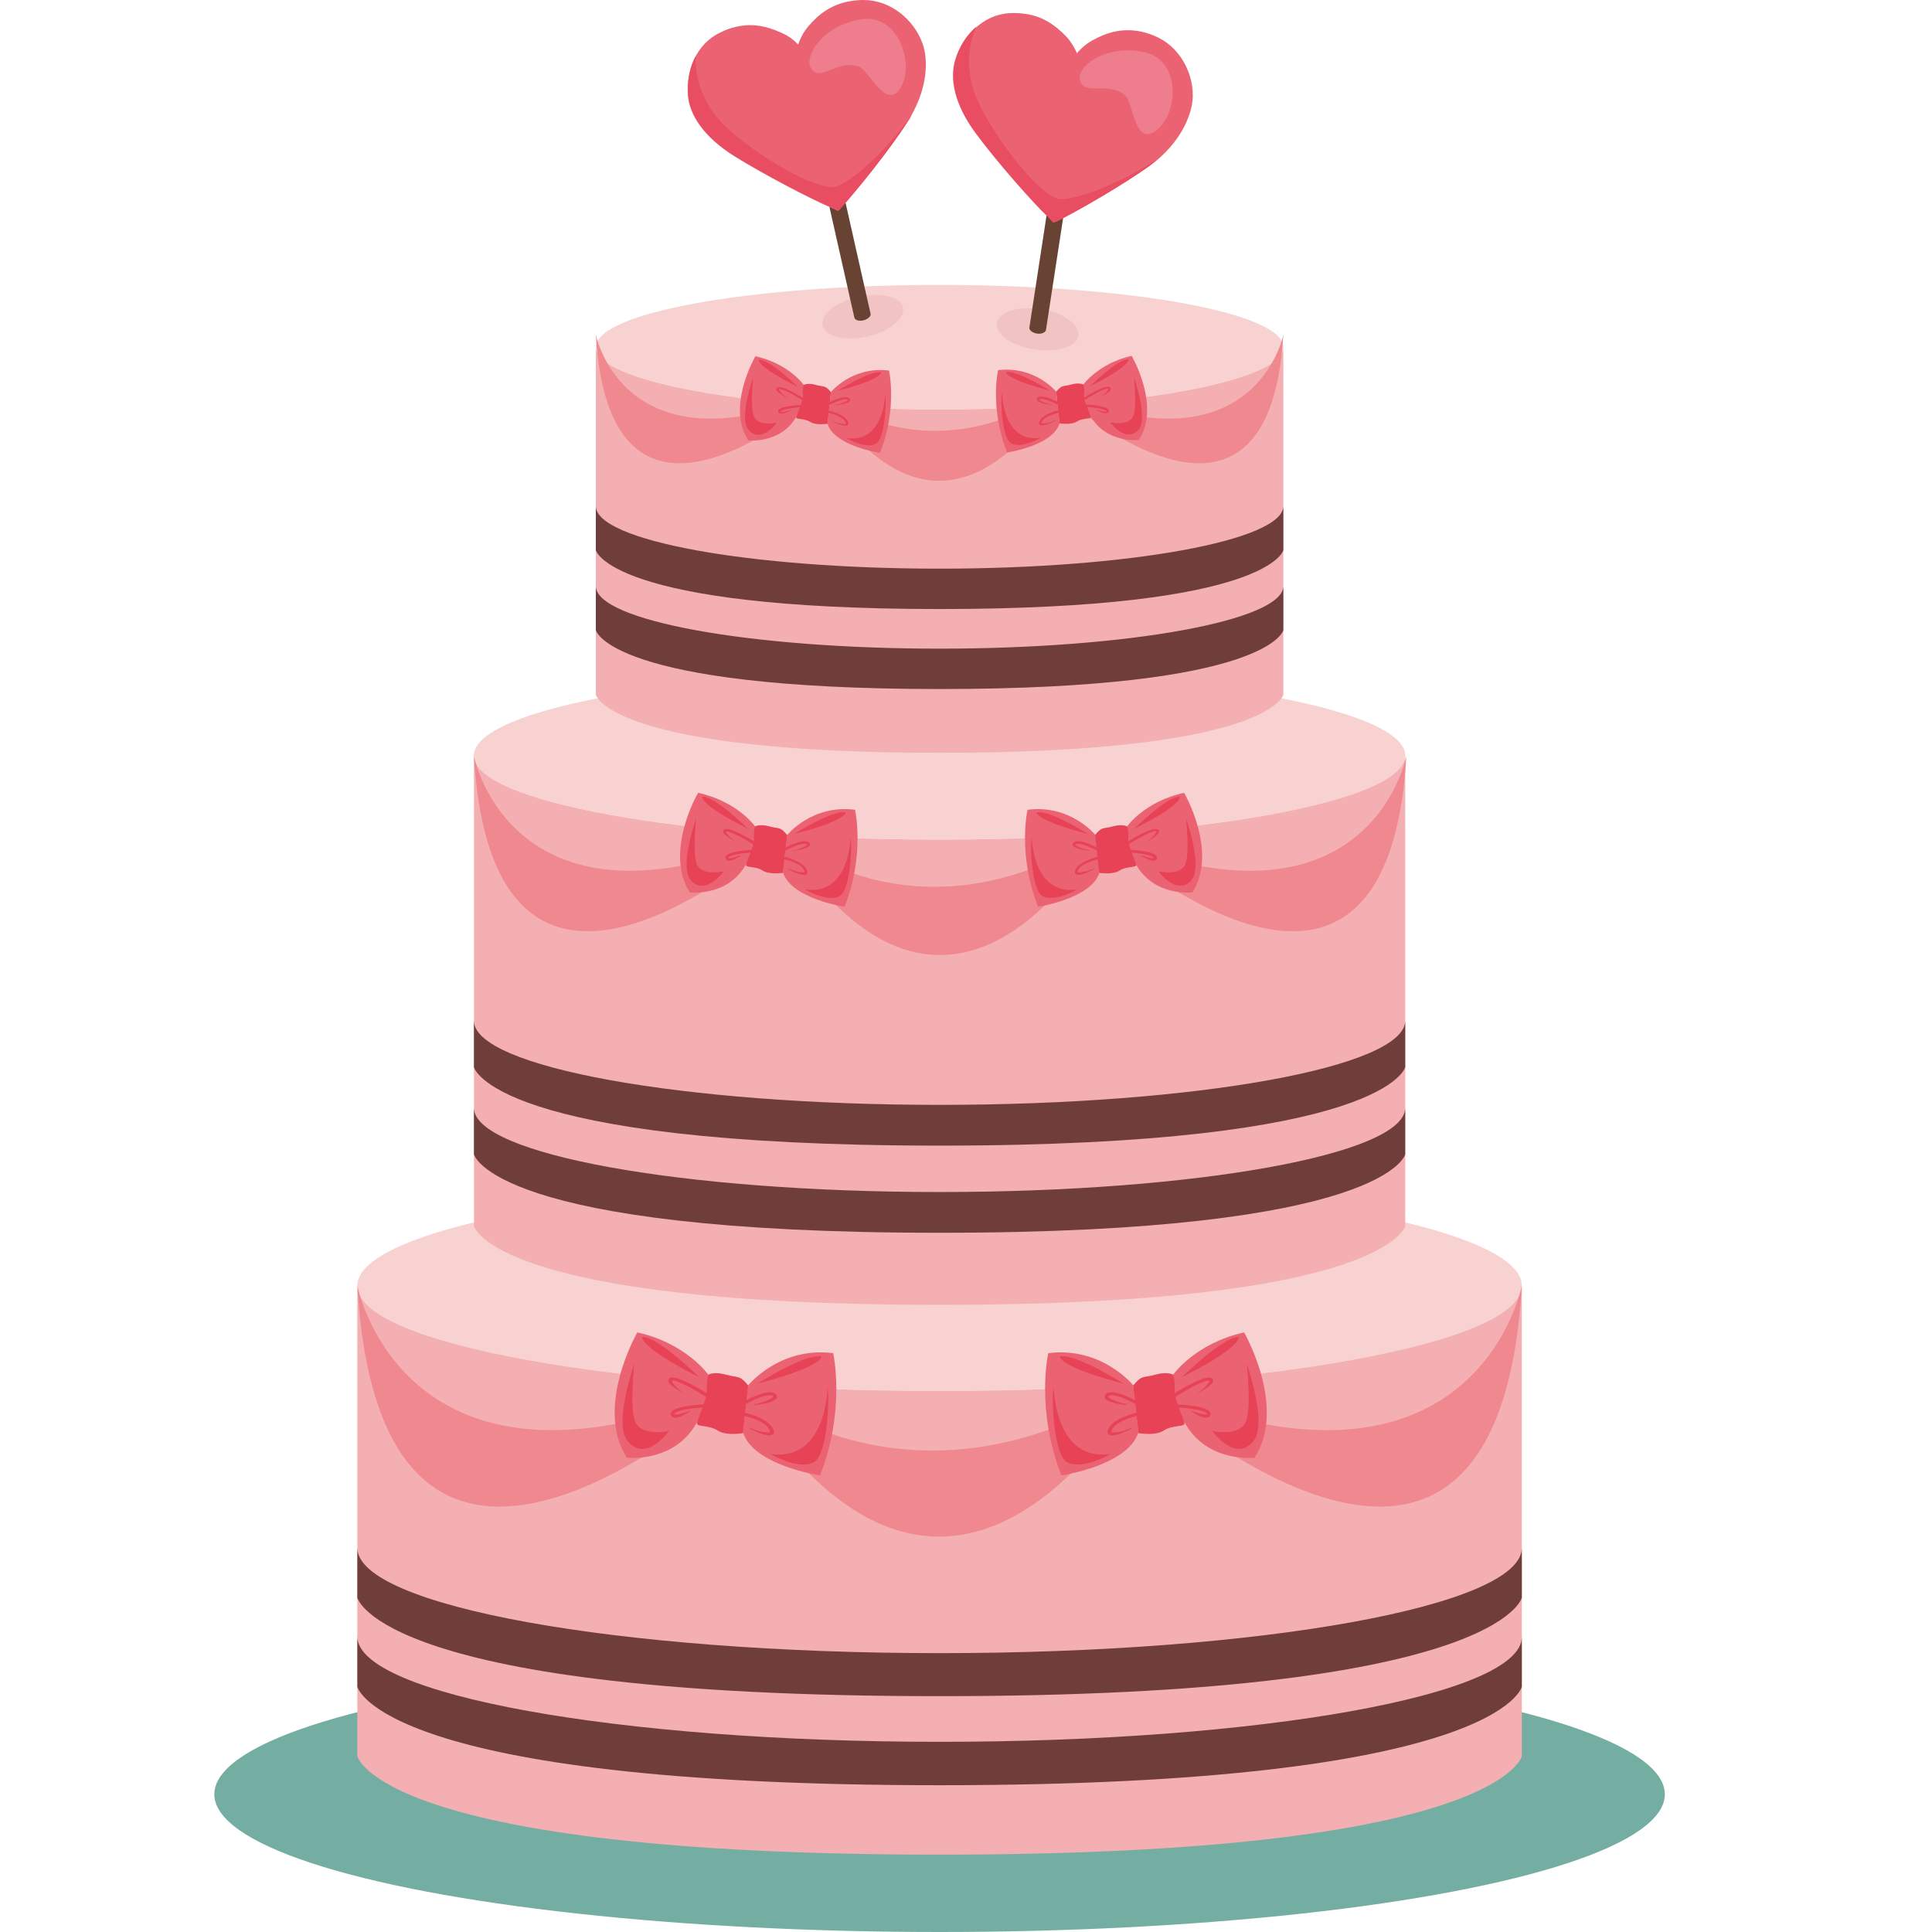 <?xml version="1.0" encoding="utf-8"?>
<!-- Generator: Adobe Illustrator 21.1.0, SVG Export Plug-In . SVG Version: 6.00 Build 0)  -->
<svg version="1.1" baseProfile="tiny" id="Слой_1"
	 xmlns="http://www.w3.org/2000/svg" xmlns:xlink="http://www.w3.org/1999/xlink" x="0px" y="0px" viewBox="0 0 512 512"
	 overflow="scroll" xml:space="preserve">
<g>
	<g>
		<ellipse fill="#74AEA3" cx="249" cy="475.5" rx="192.2" ry="36.5"/>
	</g>
	<g>
		<g>
			<g>
				<g>
					<g>
						<ellipse fill="#F8D2D1" cx="249" cy="340.7" rx="154.3" ry="27.9"/>
						<path fill="#F4AFB2" d="M249,368.6c-85.2,0-154.3-12.5-154.3-27.9v124.7c0,0,5.8,26.1,154.3,26.1
							c148.5,0,154.3-26.1,154.3-26.1V340.7C403.3,356.1,334.2,368.6,249,368.6z"/>
					</g>
				</g>
				<g>
					<g>
						<g>
							<path fill="#703E3A" d="M249,461.6c-85.2,0-154.3-12.5-154.3-27.9V447c0,0,5.8,26.1,154.3,26.1
								c148.5,0,154.3-26.1,154.3-26.1v-13.2C403.3,449.2,334.2,461.6,249,461.6z"/>
						</g>
						<g>
							<path fill="#703E3A" d="M249,438.1c-85.2,0-154.3-12.5-154.3-27.9v13.2c0,0,5.8,26.1,154.3,26.1
								c148.5,0,154.3-26.1,154.3-26.1v-13.2C403.3,425.6,334.2,438.1,249,438.1z"/>
						</g>
					</g>
					<g>
						<path fill="#F08890" d="M94.7,340.7c0,0,12.5,64.4,101.4,26.2C196.1,366.9,101.4,454.9,94.7,340.7z"/>
						<path fill="#F08890" d="M403.3,340.7c0,0-12.5,64.4-101.4,26.2C301.9,366.9,396.6,454.9,403.3,340.7z"/>
						<path fill="#F08890" d="M196.1,366.9c0,0,44.2,39.4,105.8,0C301.9,366.9,253.1,457.6,196.1,366.9z"/>
						<g>
							<path fill="#EB6372" d="M187.7,364.3c0,0-5.8-8.3-18.8-11.2c0,0-11.4,19.7-2.8,33.2c0,0,12.5,1.5,18.5-9.2
								C184.7,377.1,188.1,371.1,187.7,364.3z"/>
							<g>
								<path fill="#EB6372" d="M198.3,367.1c0,0,8.3-10.3,22.5-8.5c0,0,3.4,15-3.5,32.4c0,0-17.6-2.6-20.4-11.4L198.3,367.1z"/>
								<path fill="#E74256" d="M187.7,364.3c0,0,1.5-0.9,4.7,0c3.2,0.9,3.6,0,5.9,2.9l-1.4,12.6c0,0-4.5,0.8-6.7-0.7
									c-2.3-1.5-5.6-0.9-5.5-1.9c0.1-1,2.6-6.1,2.6-8.7C187.2,365.9,187.7,364.3,187.7,364.3z"/>
								<g>
									<path fill="#E74256" d="M199.9,372.3l0-0.2c1.5-0.1,4.9-1.4,5-2c0-0.1-0.1-0.2-0.2-0.2c-1.3-0.7-5.4,1.2-7.7,2.6l-0.6-0.7
										c1.1-0.6,6.6-3.7,8.8-2.6c0.7,0.4,0.7,0.8,0.7,1.1C205.5,371.7,201.1,372.3,199.9,372.3z"/>
								</g>
								<g>
									<path fill="#E74256" d="M203.5,380.4c-1.5-0.2-3.7-1.2-4.8-1.8l0.1-0.2c2.2,1.1,4.9,1.4,5.2,1.1c0,0,0.1-0.2-0.1-0.6
										c-1.2-2.7-7.6-3.9-7.6-3.9l0.2-0.8c0.3,0,7,1.4,8.4,4.5c0.3,0.7,0.3,1.2-0.2,1.5C204.4,380.4,204,380.4,203.5,380.4z"/>
								</g>
								<g>
									<path fill="#E74256" d="M182.5,369.9c-1.2-0.6-5.2-2.6-5.4-3.9c0-0.3,0.1-0.6,0.4-0.8c1.7-1,8.6,3.2,10.7,4.6l-0.6,0.7
										c-4-2.6-8.7-5-9.5-4.6C177.9,366.3,179.6,368.5,182.5,369.9L182.5,369.9z"/>
								</g>
								<g>
									<path fill="#E74256" d="M178.9,375.7c-0.3,0-0.5-0.1-0.7-0.2c-0.2-0.1-0.5-0.4-0.4-1c0.4-1.9,7.7-2.3,9.9-2.4l0.1,0.8
										c-4.2,0.2-8.9,0.9-9.1,1.8c0,0.1,0,0.1,0,0.1c0.3,0.2,2.1-0.1,4-0.9l0.1,0.2C182.1,374.4,180.2,375.8,178.9,375.7z"/>
								</g>
								<path fill="#E74256" d="M204.2,385.3c0,0,7.3,4.4,11.5,2.2c3.5-1.9,4.2-16.2,3.6-19.9C219.3,367.7,219.1,387.5,204.2,385.3z
									"/>
								<path fill="#E74256" d="M177.3,379.2c0,0-6.7,1.6-8.8-2.1c-1.8-3.1-0.4-15.7-0.4-15.7s-5.7,16.1-1.7,20.6
									C170.4,386.7,175.3,381.9,177.3,379.2z"/>
								<path fill="#E74256" d="M200.7,366.7c0,0,12.9-8.2,17-7.2C217.8,359.4,218.3,362.1,200.7,366.7z"/>
								<path fill="#E74256" d="M185.3,365c0,0-10.9-10.8-15.1-10.7C170.2,354.3,169.1,356.8,185.3,365z"/>
							</g>
						</g>
						<g>
							<path fill="#EB6372" d="M310.9,364.3c0,0,5.8-8.3,18.8-11.2c0,0,11.4,19.7,2.8,33.2c0,0-12.5,1.5-18.5-9.2
								C313.9,377.1,310.5,371.1,310.9,364.3z"/>
							<g>
								<path fill="#EB6372" d="M300.3,367.1c0,0-8.3-10.3-22.5-8.5c0,0-3.4,15,3.5,32.4c0,0,17.6-2.6,20.4-11.4L300.3,367.1z"/>
								<path fill="#E74256" d="M310.9,364.3c0,0-1.6-0.9-4.7,0c-3.2,0.9-3.6,0-5.9,2.9l1.4,12.6c0,0,4.5,0.8,6.7-0.7
									c2.3-1.5,5.6-0.9,5.5-1.9c-0.1-1-2.6-6.1-2.6-8.7C311.4,365.9,310.9,364.3,310.9,364.3z"/>
								<g>
									<path fill="#E74256" d="M298.7,372.3l0-0.2c-1.5-0.1-4.9-1.4-5-2c0-0.1,0.1-0.2,0.2-0.2c1.3-0.7,5.4,1.2,7.7,2.6l0.6-0.7
										c-1.1-0.6-6.6-3.7-8.8-2.6c-0.7,0.4-0.7,0.8-0.7,1.1C293.1,371.7,297.4,372.3,298.7,372.3z"/>
								</g>
								<g>
									<path fill="#E74256" d="M295.1,380.4c1.5-0.2,3.7-1.2,4.8-1.8l-0.1-0.2c-2.2,1.1-4.9,1.4-5.2,1.1c0,0-0.1-0.2,0.1-0.6
										c1.2-2.7,7.6-3.9,7.6-3.9l-0.2-0.8c-0.3,0-7,1.4-8.4,4.5c-0.3,0.7-0.3,1.2,0.2,1.5C294.2,380.4,294.6,380.4,295.1,380.4z"
										/>
								</g>
								<g>
									<path fill="#E74256" d="M316.1,369.9c1.2-0.6,5.2-2.6,5.4-3.9c0-0.3-0.1-0.6-0.4-0.8c-1.7-1-8.6,3.2-10.7,4.6l0.6,0.7
										c4-2.6,8.7-5,9.5-4.6C320.6,366.3,319,368.5,316.1,369.9L316.1,369.9z"/>
								</g>
								<g>
									<path fill="#E74256" d="M319.7,375.7c0.3,0,0.5-0.1,0.7-0.2c0.2-0.1,0.5-0.4,0.4-1c-0.4-1.9-7.7-2.3-9.9-2.4l-0.1,0.8
										c4.2,0.2,8.9,0.9,9.1,1.8c0,0.1,0,0.1,0,0.1c-0.3,0.2-2.1-0.1-4-0.9l-0.1,0.2C316.4,374.4,318.3,375.8,319.7,375.7z"/>
								</g>
								<path fill="#E74256" d="M294.3,385.3c0,0-7.3,4.4-11.5,2.2c-3.5-1.9-4.2-16.2-3.6-19.9C279.3,367.7,279.5,387.5,294.3,385.3
									z"/>
								<path fill="#E74256" d="M321.2,379.2c0,0,6.7,1.6,8.8-2.1c1.8-3.1,0.4-15.7,0.4-15.7s5.7,16.1,1.7,20.6
									C328.2,386.7,323.3,381.9,321.2,379.2z"/>
								<path fill="#E74256" d="M297.8,366.7c0,0-12.9-8.2-17-7.2C280.8,359.4,280.3,362.1,297.8,366.7z"/>
								<path fill="#E74256" d="M313.2,365c0,0,10.9-10.8,15.1-10.7C328.3,354.3,329.4,356.8,313.2,365z"/>
							</g>
						</g>
					</g>
				</g>
			</g>
			<g>
				<g>
					<ellipse fill="#F8D2D1" cx="249" cy="200.2" rx="123.4" ry="22.3"/>
					<path fill="#F4AFB2" d="M249,222.5c-68.1,0-123.4-10-123.4-22.3v124.7c0,0,4.6,20.9,123.4,20.9c118.7,0,123.4-20.9,123.4-20.9
						V200.2C372.3,212.5,317.1,222.5,249,222.5z"/>
				</g>
				<g>
					<g>
						<g>
							<path fill="#703E3A" d="M249,315.9c-68.1,0-123.4-10-123.4-22.3v12.3c0,0,4.6,20.8,123.4,20.8c118.7,0,123.4-20.8,123.4-20.8
								v-12.3C372.3,305.9,317.1,315.9,249,315.9z"/>
						</g>
						<g>
							<path fill="#703E3A" d="M249,292.8c-68.1,0-123.4-10-123.4-22.3v12.3c0,0,4.6,20.8,123.4,20.8c118.7,0,123.4-20.8,123.4-20.8
								v-12.3C372.3,282.8,317.1,292.8,249,292.8z"/>
						</g>
					</g>
					<g>
						<path fill="#F08890" d="M125.6,200.4c0,0,10,51,81.2,20.8C206.8,221.1,131,290.9,125.6,200.4z"/>
						<path fill="#F08890" d="M372.7,200.4c0,0-10,51-81.2,20.8C291.5,221.1,367.4,290.9,372.7,200.4z"/>
						<path fill="#F08890" d="M206.8,221.1c0,0,35.4,31.3,84.7,0C291.5,221.1,252.5,293.1,206.8,221.1z"/>
						<g>
							<path fill="#EB6372" d="M200.1,219c0,0-4.6-6.6-15.1-8.9c0,0-9.1,15.6-2.2,26.4c0,0,10,1.2,14.8-7.3
								C197.7,229.2,200.4,224.5,200.1,219z"/>
							<g>
								<path fill="#EB6372" d="M208.6,221.3c0,0,6.6-8.2,18-6.7c0,0,2.7,11.9-2.8,25.7c0,0-14.1-2.1-16.3-9.1L208.6,221.3z"/>
								<path fill="#E74256" d="M200.1,219c0,0,1.2-0.7,3.8,0c2.5,0.7,2.9,0,4.7,2.3l-1.1,10c0,0-3.6,0.6-5.4-0.6
									c-1.8-1.2-4.5-0.7-4.4-1.5c0.1-0.8,2.1-4.9,2.1-6.9C199.7,220.3,200.1,219,200.1,219z"/>
								<g>
									<path fill="#E74256" d="M209.9,225.5l0-0.1c1.2-0.1,3.9-1.1,4-1.6c0-0.1-0.1-0.1-0.2-0.1c-1-0.5-4.3,1-6.2,2.1l-0.4-0.6
										c0.9-0.5,5.3-3,7-2.1c0.6,0.3,0.6,0.7,0.5,0.9C214.4,224.9,210.9,225.4,209.9,225.5z"/>
								</g>
								<g>
									<path fill="#E74256" d="M212.7,231.8c-1.2-0.1-3-1-3.8-1.4l0.1-0.2c1.8,0.9,3.9,1.1,4.2,0.9c0,0,0.1-0.1-0.1-0.5
										c-0.9-2.1-6.1-3.1-6.1-3.1l0.1-0.6c0.2,0,5.6,1.1,6.7,3.6c0.2,0.6,0.2,1-0.1,1.2C213.5,231.8,213.1,231.9,212.7,231.8z"/>
								</g>
								<g>
									<path fill="#E74256" d="M195.9,223.5c-1-0.5-4.2-2.1-4.3-3.1c0-0.2,0.1-0.5,0.4-0.6c1.4-0.8,6.9,2.6,8.5,3.6L200,224
										c-3.2-2-7-4-7.6-3.6C192.3,220.7,193.6,222.4,195.9,223.5L195.9,223.5z"/>
								</g>
								<g>
									<path fill="#E74256" d="M193.1,228.1c-0.2,0-0.4-0.1-0.5-0.2c-0.1-0.1-0.4-0.3-0.3-0.8c0.3-1.5,6.2-1.9,7.9-1.9l0.1,0.7
										c-3.4,0.1-7.1,0.7-7.3,1.4c0,0.1,0,0.1,0,0.1c0.2,0.2,1.6-0.1,3.2-0.7l0.1,0.2C195.7,227.1,194.1,228.2,193.1,228.1z"/>
								</g>
								<path fill="#E74256" d="M213.3,235.7c0,0,5.9,3.5,9.2,1.8c2.8-1.5,3.4-12.8,2.9-15.8C225.4,221.8,225.3,237.5,213.3,235.7z"
									/>
								<path fill="#E74256" d="M191.8,230.9c0,0-5.4,1.3-7-1.6c-1.4-2.5-0.3-12.4-0.3-12.4s-4.6,12.7-1.4,16.4
									C186.2,236.8,190.2,233.1,191.8,230.9z"/>
								<path fill="#E74256" d="M210.5,221c0,0,10.3-6.5,13.6-5.7C224.2,215.2,224.6,217.4,210.5,221z"/>
								<path fill="#E74256" d="M198.2,219.6c0,0-8.7-8.6-12.1-8.5C186.1,211.1,185.2,213.2,198.2,219.6z"/>
							</g>
						</g>
						<g>
							<path fill="#EB6372" d="M298.7,219c0,0,4.6-6.6,15.1-8.9c0,0,9.1,15.6,2.2,26.4c0,0-10,1.2-14.9-7.3
								C301.2,229.2,298.4,224.5,298.7,219z"/>
							<g>
								<path fill="#EB6372" d="M290.3,221.3c0,0-6.6-8.2-18-6.7c0,0-2.7,11.9,2.8,25.7c0,0,14.1-2.1,16.3-9.1L290.3,221.3z"/>
								<path fill="#E74256" d="M298.7,219c0,0-1.2-0.7-3.8,0c-2.5,0.7-2.9,0-4.7,2.3l1.1,10c0,0,3.6,0.6,5.4-0.6
									c1.8-1.2,4.5-0.7,4.4-1.5c-0.1-0.8-2.1-4.9-2.1-6.9C299.2,220.3,298.7,219,298.7,219z"/>
								<g>
									<path fill="#E74256" d="M289,225.5l0-0.1c-1.2-0.1-3.9-1.1-4-1.6c0-0.1,0.1-0.1,0.2-0.1c1-0.5,4.3,1,6.2,2.1l0.4-0.6
										c-0.9-0.5-5.3-3-7-2.1c-0.6,0.3-0.6,0.7-0.5,0.9C284.5,224.9,288,225.4,289,225.5z"/>
								</g>
								<g>
									<path fill="#E74256" d="M286.1,231.8c1.2-0.1,3-1,3.8-1.4l-0.1-0.2c-1.7,0.9-3.9,1.1-4.2,0.9c0,0-0.1-0.1,0.1-0.5
										c0.9-2.1,6.1-3.1,6.1-3.1l-0.1-0.6c-0.2,0-5.6,1.1-6.7,3.6c-0.2,0.6-0.2,1,0.1,1.2C285.4,231.8,285.7,231.9,286.1,231.8z"
										/>
								</g>
								<g>
									<path fill="#E74256" d="M302.9,223.5c1-0.5,4.2-2.1,4.3-3.1c0-0.2-0.1-0.5-0.4-0.6c-1.4-0.8-6.9,2.6-8.5,3.6l0.5,0.5
										c3.2-2,7-4,7.6-3.6C306.6,220.7,305.3,222.4,302.9,223.5L302.9,223.5z"/>
								</g>
								<g>
									<path fill="#E74256" d="M305.8,228.1c0.2,0,0.4-0.1,0.5-0.2c0.1-0.1,0.4-0.3,0.3-0.8c-0.3-1.5-6.2-1.9-8-1.9l-0.1,0.7
										c3.4,0.1,7.1,0.7,7.2,1.4c0,0.1,0,0.1,0,0.1c-0.2,0.2-1.6-0.1-3.2-0.7l-0.1,0.2C303.2,227.1,304.7,228.2,305.8,228.1z"/>
								</g>
								<path fill="#E74256" d="M285.5,235.7c0,0-5.9,3.5-9.2,1.8c-2.8-1.5-3.4-12.8-2.9-15.8C273.4,221.8,273.6,237.5,285.5,235.7z
									"/>
								<path fill="#E74256" d="M307,230.9c0,0,5.4,1.3,7-1.6c1.4-2.5,0.3-12.4,0.3-12.4s4.6,12.7,1.4,16.4
									C312.6,236.8,308.7,233.1,307,230.9z"/>
								<path fill="#E74256" d="M288.3,221c0,0-10.3-6.5-13.6-5.7C274.7,215.2,274.2,217.4,288.3,221z"/>
								<path fill="#E74256" d="M300.6,219.6c0,0,8.7-8.6,12.1-8.5C312.7,211.1,313.6,213.2,300.6,219.6z"/>
							</g>
						</g>
					</g>
				</g>
			</g>
			<g>
				<g>
					<ellipse fill="#F8D2D1" cx="249" cy="92" rx="91.1" ry="16.5"/>
					<path fill="#F4AFB2" d="M249,108.5c-50.3,0-91.1-7.4-91.1-16.5v92.1c0,0,3.4,15.4,91.1,15.4c87.7,0,91.1-15.4,91.1-15.4V92
						C340.1,101.1,299.3,108.5,249,108.5z"/>
				</g>
				<g>
					<g>
						<g>
							<path fill="#703E3A" d="M249,171.9c-50.3,0-91.1-7.4-91.1-16.6V167c0,0,3.4,15.6,91.1,15.6c87.7,0,91.1-15.6,91.1-15.6v-11.7
								C340.1,164.4,299.3,171.9,249,171.9z"/>
						</g>
						<g>
							<path fill="#703E3A" d="M249,150.7c-50.3,0-91.1-7.4-91.1-16.6v11.7c0,0,3.4,15.6,91.1,15.6c87.7,0,91.1-15.6,91.1-15.6
								v-11.7C340.1,143.2,299.3,150.7,249,150.7z"/>
						</g>
					</g>
					<g>
						<path fill="#F08890" d="M157.9,88.7c0,0,7.4,37.4,59.9,15.2C217.7,104,161.8,155.1,157.9,88.7z"/>
						<path fill="#F08890" d="M340.1,88.7c0,0-7.4,37.4-59.9,15.2C280.2,104,336.1,155.1,340.1,88.7z"/>
						<path fill="#F08890" d="M217.7,104c0,0,26.1,22.9,62.4,0C280.2,104,251.4,156.7,217.7,104z"/>
						<g>
							<path fill="#EB6372" d="M213,102c0,0-3.9-5.6-12.8-7.6c0,0-7.8,13.3-1.9,22.3c0,0,8.5,1,12.7-6.2
								C210.9,110.6,213.3,106.6,213,102z"/>
							<g>
								<path fill="#EB6372" d="M220.2,103.9c0,0,5.6-6.9,15.4-5.7c0,0,2.3,10.1-2.4,21.8c0,0-12-1.7-13.9-7.7L220.2,103.9z"/>
								<path fill="#E74256" d="M213,102c0,0,1.1-0.6,3.2,0c2.2,0.6,2.4,0,4,1.9l-0.9,8.4c0,0-3.1,0.5-4.6-0.5
									c-1.6-1-3.8-0.6-3.7-1.2c0.1-0.7,1.8-4.1,1.8-5.8C212.6,103.1,213,102,213,102z"/>
								<g>
									<path fill="#E74256" d="M221.3,107.4l0-0.1c1-0.1,3.3-0.9,3.4-1.3c0,0-0.1-0.1-0.1-0.1c-0.9-0.4-3.7,0.8-5.3,1.7l-0.4-0.5
										c0.7-0.4,4.5-2.5,6-1.7c0.5,0.3,0.5,0.6,0.4,0.7C225.1,107,222.2,107.3,221.3,107.4z"/>
								</g>
								<g>
									<path fill="#E74256" d="M223.8,112.8c-1-0.1-2.5-0.8-3.3-1.2l0.1-0.1c1.5,0.8,3.3,1,3.6,0.8c0,0,0-0.1-0.1-0.4
										c-0.8-1.8-5.2-2.6-5.2-2.7l0.1-0.5c0.2,0,4.8,0.9,5.7,3c0.2,0.5,0.2,0.8-0.1,1C224.4,112.8,224.1,112.8,223.8,112.8z"/>
								</g>
								<g>
									<path fill="#E74256" d="M209.4,105.8c-0.8-0.4-3.6-1.7-3.7-2.6c0-0.2,0.1-0.4,0.3-0.5c1.2-0.7,5.9,2.2,7.3,3.1l-0.4,0.4
										c-2.7-1.7-6-3.4-6.5-3.1C206.3,103.3,207.4,104.8,209.4,105.8L209.4,105.8z"/>
								</g>
								<g>
									<path fill="#E74256" d="M207,109.6c-0.2,0-0.3-0.1-0.5-0.1c-0.1-0.1-0.3-0.3-0.3-0.6c0.3-1.3,5.3-1.6,6.8-1.6l0.1,0.6
										c-2.9,0.1-6.1,0.6-6.2,1.2c0,0.1,0,0.1,0,0.1c0.2,0.1,1.4-0.1,2.7-0.6l0.1,0.1C209.2,108.8,207.9,109.7,207,109.6z"/>
								</g>
								<path fill="#E74256" d="M224.3,116.1c0,0,5,3,7.8,1.5c2.4-1.2,2.9-10.9,2.5-13.3C234.6,104.3,234.4,117.6,224.3,116.1z"/>
								<path fill="#E74256" d="M205.9,112c0,0-4.6,1.1-6-1.4c-1.2-2.1-0.3-10.5-0.3-10.5s-3.9,10.8-1.2,13.9
									C201.2,117,204.5,113.8,205.9,112z"/>
								<path fill="#E74256" d="M221.9,103.6c0,0,8.8-5.5,11.6-4.9C233.5,98.7,233.9,100.5,221.9,103.6z"/>
								<path fill="#E74256" d="M211.4,102.5c0,0-7.4-7.3-10.3-7.2C201,95.3,200.3,97,211.4,102.5z"/>
							</g>
						</g>
						<g>
							<path fill="#EB6372" d="M287.1,101.9c0,0,4-5.6,12.8-7.6c0,0,7.8,13.3,1.9,22.3c0,0-8.5,1-12.7-6.2
								C289.2,110.5,286.9,106.5,287.1,101.9z"/>
							<g>
								<path fill="#EB6372" d="M279.9,103.8c0,0-5.6-6.9-15.4-5.7c0,0-2.3,10.1,2.4,21.8c0,0,12-1.7,13.9-7.7L279.9,103.8z"/>
								<path fill="#E74256" d="M287.1,101.9c0,0-1.1-0.6-3.2,0c-2.2,0.6-2.4,0-4,1.9l0.9,8.4c0,0,3.1,0.5,4.6-0.5
									c1.6-1,3.8-0.6,3.7-1.2c-0.1-0.6-1.8-4.1-1.8-5.8C287.5,103,287.1,101.9,287.1,101.9z"/>
								<g>
									<path fill="#E74256" d="M278.8,107.3l0-0.1c-1-0.1-3.3-0.9-3.4-1.3c0,0,0.1-0.1,0.1-0.1c0.9-0.4,3.7,0.8,5.3,1.7l0.4-0.5
										c-0.7-0.4-4.5-2.5-6-1.8c-0.5,0.3-0.5,0.6-0.4,0.7C275,106.9,277.9,107.2,278.8,107.3z"/>
								</g>
								<g>
									<path fill="#E74256" d="M276.4,112.7c1-0.1,2.5-0.8,3.3-1.2l-0.1-0.1c-1.5,0.8-3.3,0.9-3.6,0.8c0,0,0-0.1,0.1-0.4
										c0.8-1.8,5.2-2.6,5.2-2.7l-0.1-0.5c-0.2,0-4.8,0.9-5.7,3c-0.2,0.5-0.2,0.8,0.1,1C275.7,112.7,276,112.7,276.4,112.7z"/>
								</g>
								<g>
									<path fill="#E74256" d="M290.7,105.7c0.8-0.4,3.6-1.7,3.7-2.6c0-0.2-0.1-0.4-0.3-0.5c-1.2-0.7-5.9,2.2-7.3,3.1l0.4,0.4
										c2.7-1.7,6-3.4,6.5-3.1C293.8,103.3,292.7,104.8,290.7,105.7L290.7,105.7z"/>
								</g>
								<g>
									<path fill="#E74256" d="M293.1,109.5c0.2,0,0.3-0.1,0.5-0.1c0.1-0.1,0.3-0.3,0.3-0.6c-0.3-1.3-5.3-1.6-6.8-1.6l-0.1,0.6
										c2.9,0.1,6.1,0.6,6.2,1.2c0,0.1,0,0.1,0,0.1c-0.2,0.1-1.4-0.1-2.7-0.6l-0.1,0.1C290.9,108.7,292.2,109.6,293.1,109.5z"/>
								</g>
								<path fill="#E74256" d="M275.8,116c0,0-5,3-7.8,1.5c-2.4-1.2-2.9-10.9-2.5-13.3C265.6,104.2,265.7,117.5,275.8,116z"/>
								<path fill="#E74256" d="M294.2,111.9c0,0,4.6,1.1,6-1.4c1.2-2.1,0.3-10.5,0.3-10.5s3.9,10.8,1.2,13.9
									C299,116.9,295.6,113.8,294.2,111.9z"/>
								<path fill="#E74256" d="M278.2,103.5c0,0-8.8-5.5-11.6-4.9C266.6,98.6,266.2,100.4,278.2,103.5z"/>
								<path fill="#E74256" d="M288.8,102.4c0,0,7.4-7.3,10.3-7.2C299.1,95.2,299.8,96.9,288.8,102.4z"/>
							</g>
						</g>
					</g>
				</g>
			</g>
		</g>
		<g>
			<g>
				
					<ellipse transform="matrix(0.976 -0.219 0.219 0.976 -12.809 52.183)" fill="#F1C3C3" cx="228.6" cy="83.8" rx="10.9" ry="5.4"/>
				<g>
					<path fill="#684334" d="M230.7,83.1c0.2,0.7-0.7,1.5-1.9,1.8l0,0c-1.2,0.3-2.3-0.1-2.4-0.8L212,20.2c-0.2-0.7,0.7-1.5,1.9-1.8
						l0,0c1.2-0.3,2.3,0.1,2.4,0.8L230.7,83.1z"/>
					<g>
						<path fill="#EB6372" d="M244.4,11.3c-2.3-6.1-8.3-11.3-15.6-11.3c-1.6,0-3.1,0.2-4.5,0.5c-3.9,0.9-7.2,3-10.2,6.6
							c-1.3,1.6-2.1,3.3-2.6,4.7c0,0,0,0,0,0c0,0,0,0,0,0c-1-1.1-2.5-2.3-4.4-3.1c-4.3-2-8.1-2.5-12-1.6c-1.4,0.3-2.8,0.8-4.2,1.5
							c-6.5,3.1-9.1,10.2-8.6,16.7c0.4,5,4,10.9,12.3,16.1c7.7,4.8,20.3,11.4,25.8,13.7l1.7,0.8l0.7-0.7c4-4.5,12.7-15.1,17.6-22.8
							C245.8,24.2,246.2,16,244.4,11.3z"/>
						<path fill="#E94D61" d="M241.7,30.4c-6.8,9.3-14.6,16.7-19.7,18.9c-5.2,2.3-26.3-10.9-32.4-18.7c-6.1-7.8-5.2-15.8-5.2-15.8
							l0,0c-1.7,3.1-2.3,6.9-2,10.4c0.4,5,4,10.9,12.3,16.1c7.7,4.8,20.3,11.4,25.8,13.7l1.7,0.8l0.7-0.7c4-4.5,12.7-15.1,17.6-22.8
							C240.9,31.8,241.3,31.1,241.7,30.4z"/>
						<path fill="#EE7D8D" d="M215,18.2c-2-2.8,2.2-10.9,12.6-13c10.4-2.1,14.9,11.6,11.1,18c-3.8,6.4-8.4-4.7-11.2-5.6
							C221.8,15.7,217.6,21.8,215,18.2z"/>
					</g>
				</g>
			</g>
			<g>
				<path fill="#F1C3C3" d="M285.8,88.9c-0.5,3-5.6,4.6-11.6,3.7c-6-0.9-10.4-4-10-7c0.4-2.9,5.6-4.6,11.6-3.7
					C281.7,82.8,286.2,86,285.8,88.9z"/>
				<g>
					<path fill="#684334" d="M277.2,87.4c-0.1,0.7-1.2,1.2-2.4,1l0,0c-1.2-0.2-2.1-0.9-2-1.6l9.9-64.7c0.1-0.7,1.2-1.2,2.4-1l0,0
						c1.2,0.2,2.1,0.9,2,1.7L277.2,87.4z"/>
					<g>
						<path fill="#EB6372" d="M316.1,25.5c0.1-6.5-3.7-13.5-10.4-16.1c-1.5-0.6-2.9-1-4.3-1.2c-4-0.6-7.8,0.2-11.9,2.5
							c-1.8,1-3.2,2.3-4.1,3.4c0,0,0,0,0,0c0,0,0,0,0,0c-0.6-1.4-1.5-3-2.9-4.5c-3.3-3.4-6.6-5.3-10.6-5.9c-1.4-0.2-2.9-0.3-4.5-0.2
							c-7.2,0.5-12.2,6.2-14.1,12.4c-1.4,4.8-0.3,11.6,5.6,19.5c5.4,7.3,14.8,18,19.1,22.1l1.3,1.4l0.9-0.3
							c5.4-2.7,17.3-9.5,24.7-14.8C312.7,38,316,30.6,316.1,25.5z"/>
						<path fill="#E94D61" d="M306.6,42.3c-9.7,6.1-19.7,10.2-25.3,10.5c-5.6,0.2-20.5-19.7-23.4-29.2c-2.9-9.5,0.9-16.6,0.9-16.6h0
							c-2.7,2.3-4.7,5.5-5.7,9c-1.4,4.8-0.3,11.6,5.6,19.5c5.4,7.3,14.8,18,19.1,22.1l1.3,1.4l0.9-0.3c5.4-2.7,17.3-9.5,24.7-14.8
							C305.4,43.3,306,42.8,306.6,42.3z"/>
						<path fill="#EE7D8D" d="M286.2,21.2c-0.9-3.3,6-9.3,16.5-7.5c10.4,1.8,9.7,16.2,3.8,20.8c-5.9,4.6-6.1-7.5-8.4-9.3
							C293.4,21.4,287.3,25.6,286.2,21.2z"/>
					</g>
				</g>
			</g>
		</g>
	</g>
</g>
</svg>
